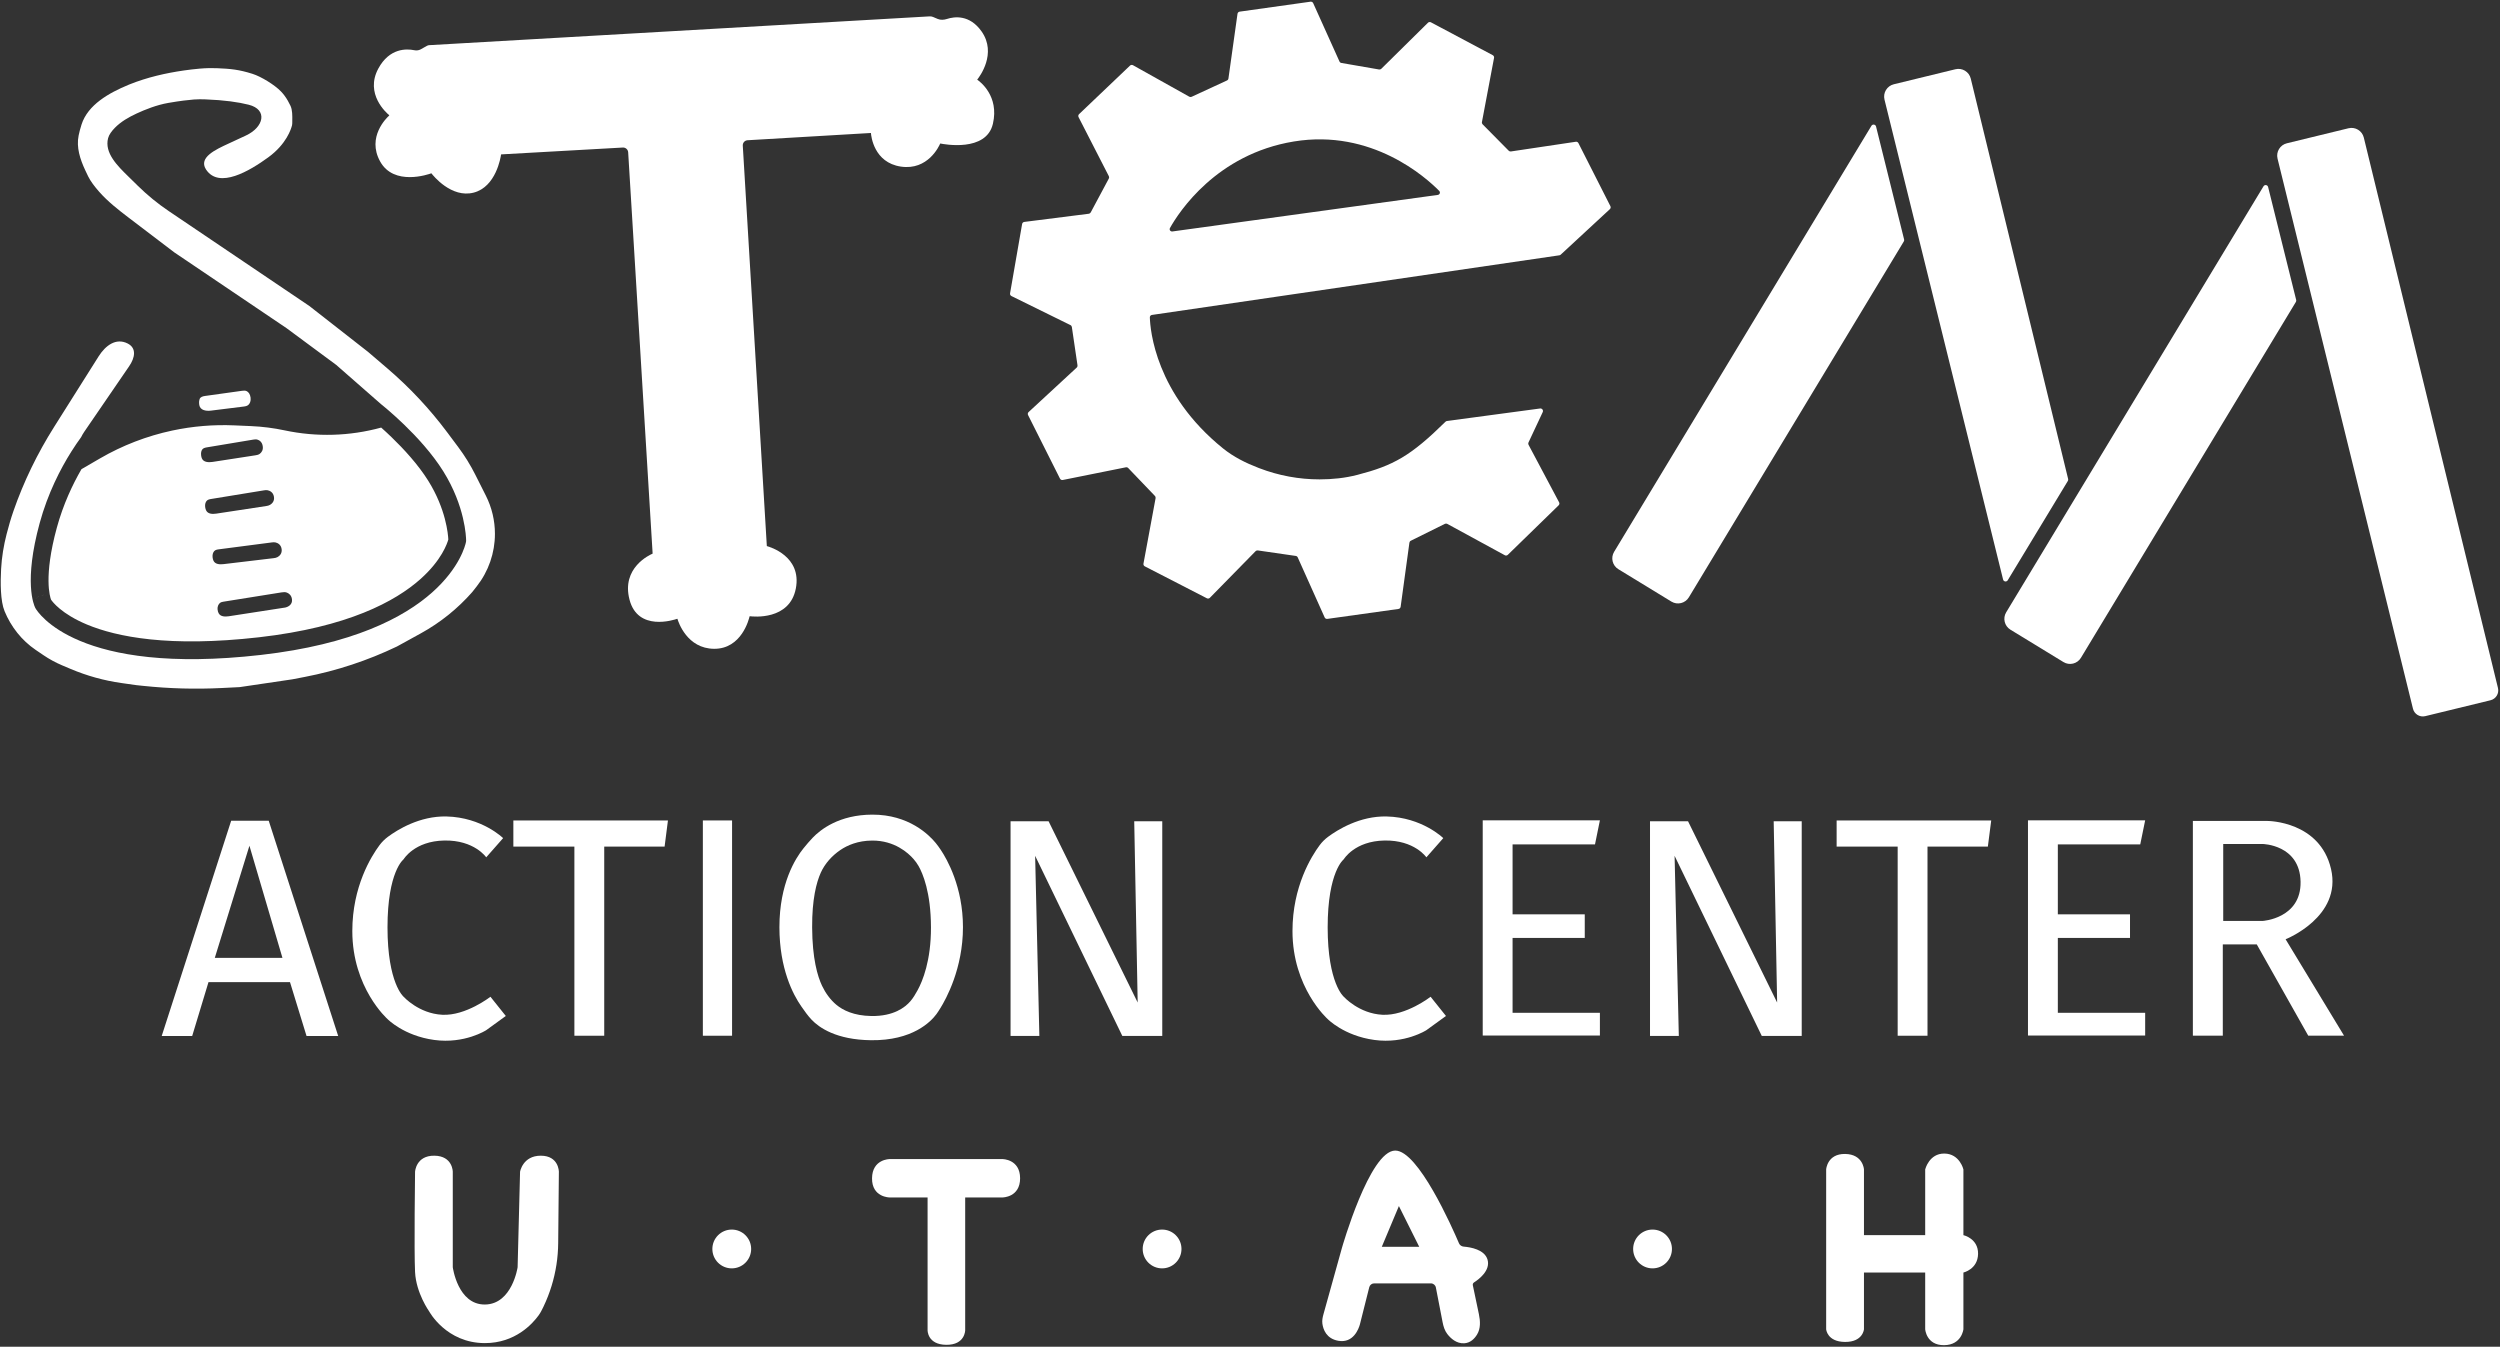<svg width="1318" height="710" viewBox="0 0 1318 710" fill="none" xmlns="http://www.w3.org/2000/svg">
<rect x="0" y="0" width="1318" height="710" fill="#333333" stroke="none"/>
<path d="M982.683 651.171V616.507C982.683 616.507 982.237 608.514 972.763 608.364C963.289 608.214 962.751 616.507 962.751 616.507V700.783C962.751 700.783 963.213 707.394 972.688 707.469C982.162 707.545 982.683 700.783 982.683 700.783V670.886H1014.96V700.783C1014.96 700.783 1015.54 709.239 1024.89 709.177C1034.23 709.115 1035.11 700.783 1035.11 700.783V670.886C1035.11 670.886 1042.72 669.158 1042.84 661.028C1042.96 652.898 1035.11 651.171 1035.11 651.171V616.507C1035.11 616.507 1033.17 608.258 1025.09 608.157C1017.02 608.056 1014.96 616.507 1014.96 616.507V651.171H982.683Z" fill="white"/>
<path d="M352.143 432.537H270.64V446.327H302.817V546.04H318.551V446.327H350.375L352.143 432.537Z" fill="white"/>
<path d="M1049.77 432.537H968.27V446.327H1000.45V546.04H1016.18V446.327H1048L1049.77 432.537Z" fill="white"/>
<path d="M391.594 76.764L404.265 287.801C404.269 287.859 404.3 287.906 404.356 287.921C405.715 288.288 422.827 293.258 419.563 310.258C416.31 327.2 396.96 325.089 395.309 324.877C395.238 324.868 395.188 324.904 395.172 324.974C394.837 326.455 390.951 342.114 376.516 342.047C362.183 341.98 357.616 327.848 357.165 326.322C357.143 326.247 357.077 326.208 357.002 326.234C355.284 326.836 336.343 333.052 331.896 316.204C327.425 299.266 342.74 292.441 343.988 291.916C344.041 291.893 344.066 291.844 344.062 291.786L331.172 80.29C331.082 78.82 329.821 77.699 328.351 77.782L264.279 81.388C264.214 81.392 264.163 81.43 264.154 81.494C263.96 82.888 261.54 98.475 249.751 101.542C237.939 104.615 228.29 92.478 227.48 91.427C227.444 91.379 227.396 91.366 227.34 91.386C225.938 91.899 207.663 98.274 200.39 85.092C193.264 72.176 203.912 62.049 205.173 60.916C205.236 60.859 205.235 60.766 205.169 60.712C203.836 59.616 192.232 49.538 199.444 36.154C205.349 25.195 214.471 25.674 218.315 26.458C219.481 26.696 220.722 26.611 221.76 26.029L225.117 24.149C225.471 23.951 225.865 23.836 226.27 23.813L490.101 8.63C490.714 8.594 491.328 8.701 491.895 8.94L494.356 9.982C495.889 10.63 497.637 10.511 499.22 9.996C503.173 8.709 511.184 7.622 517.484 16.562C525.726 28.258 516.29 40.592 515.25 41.886C515.199 41.949 515.218 42.035 515.285 42.081C516.551 42.947 526.887 50.533 523.458 65.263C519.945 80.352 497.472 76.01 495.782 75.661C495.718 75.648 495.668 75.675 495.642 75.735C495.112 76.98 489.222 89.963 474.923 87.829C460.701 85.708 459.281 71.71 459.17 70.233C459.164 70.159 459.101 70.11 459.027 70.115L394.108 73.933C392.631 74.02 391.506 75.288 391.594 76.764Z" fill="white"/>
<path d="M67.829 114.749L91.863 133.035L151.068 173.011L177.281 192.4L200.951 213.134C200.955 213.129 200.955 213.129 200.955 213.129L200.956 213.13L200.961 213.134L201.029 213.188C201.073 213.223 201.137 213.274 201.218 213.339L201.324 213.424L201.485 213.555C201.61 213.656 201.755 213.774 201.921 213.909C202.525 214.404 203.392 215.125 204.465 216.045C206.609 217.882 209.582 220.52 212.916 223.736C219.541 230.128 227.777 238.983 233.724 248.513C245.234 266.962 245.714 283.212 245.734 284.781C245.735 284.81 245.735 284.837 245.735 284.861C245.736 284.892 245.735 284.919 245.735 284.942C245.734 285.032 245.731 285.114 245.727 285.182C245.725 285.215 245.722 285.245 245.72 285.272C245.718 285.297 245.716 285.32 245.714 285.339C245.71 285.385 245.705 285.43 245.7 285.474C245.694 285.514 245.689 285.554 245.683 285.592C245.672 285.665 245.657 285.757 245.634 285.862C245.341 287.301 242.521 299.249 227.884 312.283C212.902 325.624 185.914 339.769 137.546 345.282C89.228 350.79 59.817 345.229 42.259 337.906C24.855 330.647 19.319 321.747 18.702 320.67C18.688 320.645 18.677 320.625 18.672 320.617C18.658 320.592 18.647 320.572 18.641 320.56C18.634 320.547 18.624 320.528 18.611 320.504C18.606 320.494 18.593 320.469 18.577 320.438L18.576 320.436C17.801 318.897 12.496 306.651 20.917 275.773C25.218 260.003 31.929 247.111 37.555 238.167C39.462 235.134 41.25 232.547 42.785 230.446C43.254 229.481 43.797 228.545 44.412 227.646L68.079 193.098C71.158 188.603 72.142 183.532 67.277 181.077C61.163 177.991 55.624 182.118 51.97 187.911L28.532 225.069C19.744 239.001 12.502 253.857 7.095 269.417C5.653 273.564 4.429 277.898 3.489 281.56C1.943 287.578 0.927 293.716 0.586 299.92C0.189 307.161 0.19 316.867 2.424 322.26C5.82 330.459 11.448 337.623 18.788 342.611L22.885 345.394C25.998 347.509 29.311 349.312 32.778 350.776L37.332 352.701C45.872 356.309 54.844 358.795 64.023 360.097L71.858 361.209L75.464 361.588C89.201 363.035 103.03 363.415 116.825 362.725L126.338 362.25L154.153 358.136L160.67 356.878C177.482 353.632 193.809 348.244 209.25 340.845L221.889 333.886C232.121 328.253 241.293 320.881 248.994 312.1L251.329 309.137C257.547 301.243 260.928 291.486 260.928 281.437C260.928 274.443 259.289 267.547 256.143 261.3L250.543 250.183C247.993 245.121 245.006 240.291 241.614 235.75L235.776 227.933C226.56 215.595 216.006 204.316 204.306 194.303L194.024 185.503L163.093 161.321L88.97 111.284C83.16 107.362 77.72 102.917 72.718 98.006L68.587 93.951C68.325 93.694 68.06 93.434 67.792 93.173L67.78 93.16L67.778 93.159C61.92 87.429 54.963 80.624 56.987 72.847C57.474 70.973 58.91 69.077 60.488 67.455C63.73 64.124 67.831 61.789 72.047 59.829C76.44 57.787 82.609 55.325 88.686 54.264C95.099 53.145 99.58 52.663 102.25 52.455C104.25 52.3 106.27 52.313 108.275 52.389C118.368 52.769 125.734 53.849 131.11 55.209C141.279 57.781 139.138 67.034 129.626 71.454L121.451 75.253C121.126 75.404 120.794 75.557 120.458 75.712L120.456 75.713C113.577 78.889 104.652 83.01 108.533 89.221C108.598 89.325 108.665 89.426 108.732 89.526C115.59 99.62 131.57 90.136 141.433 82.95C151.006 75.975 153.478 68.028 153.974 65.996C154.054 65.666 154.081 65.332 154.081 64.993C154.081 64.573 154.087 64.129 154.093 63.67C154.129 61.063 154.172 57.941 153.152 55.791C152.794 55.036 152.337 54.153 151.756 53.121C150.641 51.138 149.373 49.521 148.139 48.228C144.829 44.758 137.636 40.346 133.06 38.91C125.979 36.688 121.733 36.257 114.318 35.952C111.719 35.845 108.688 35.883 105.252 36.185C102.324 36.442 99.556 36.776 97.025 37.14C87.258 38.543 77.56 40.787 68.399 44.452C68.132 44.558 67.869 44.666 67.609 44.774C57.468 48.993 46.326 55.197 42.984 65.659C42.295 67.818 41.805 69.726 41.462 71.398C40.173 77.676 42.215 83.921 44.926 89.729C45.414 90.774 45.938 91.877 46.493 93.017C47.745 95.587 49.955 98.455 52.205 101.013C56.794 106.234 62.297 110.539 67.829 114.749Z" fill="white"/>
<path fill-rule="evenodd" clip-rule="evenodd" d="M42.946 247.35C38.305 255.366 33.323 265.87 29.95 278.236C22.889 304.127 26.372 314.751 26.912 316.145C27.652 317.247 32.394 323.647 45.863 329.264C61.535 335.801 89.239 341.365 136.486 335.979C183.464 330.624 208.47 317.033 221.657 305.291C232.87 295.306 235.809 286.417 236.355 284.412C236.229 281.72 235.141 268.473 225.78 253.469C220.424 244.886 212.813 236.647 206.415 230.475C204.425 228.555 202.57 226.851 200.962 225.419C184.374 229.969 166.93 230.478 150.093 226.896C144.258 225.654 138.329 224.9 132.369 224.641L123.529 224.256C112.558 223.779 101.57 224.696 90.83 226.985C77.426 229.842 64.559 234.803 52.708 241.683L42.946 247.35ZM108.923 264.096C109.493 263.405 110.422 263.204 111.306 263.06L139.183 258.507C139.828 258.401 140.486 258.326 141.124 258.466C142.255 258.715 144.02 259.487 144.42 261.879C144.816 264.239 143.386 265.546 142.362 266.163C141.759 266.527 141.058 266.672 140.362 266.778L114.065 270.779C112.036 271.088 109.677 271.01 108.724 269.193C108.456 268.683 108.245 268.055 108.156 267.288C107.973 265.703 108.424 264.702 108.923 264.096ZM115.345 289.603C114.457 289.719 113.522 289.889 112.93 290.562C112.412 291.151 111.928 292.137 112.06 293.727C112.124 294.497 112.314 295.131 112.565 295.65C113.459 297.497 115.814 297.651 117.852 297.408L144.265 294.264C144.965 294.18 145.669 294.058 146.285 293.714C147.328 293.131 148.8 291.871 148.481 289.499C148.158 287.095 146.419 286.267 145.297 285.981C144.664 285.82 144.004 285.874 143.356 285.958L115.345 289.603ZM115.982 317.875C116.511 317.441 117.203 317.303 117.879 317.195L148.425 312.307C149.381 312.154 150.373 312.063 151.269 312.427C152.326 312.857 153.638 313.805 153.923 315.887C154.337 318.901 151.638 319.946 150.744 320.207C150.557 320.262 150.367 320.294 150.175 320.324L120.707 324.878C118.665 325.194 116.277 325.146 115.286 323.332C114.995 322.8 114.775 322.14 114.709 321.328C114.557 319.459 115.322 318.418 115.982 317.875ZM109.085 235.838C108.104 236.002 107.055 236.249 106.533 237.097C106.156 237.708 105.863 238.651 106.029 240.063C106.096 240.632 106.222 241.125 106.384 241.551C107.185 243.665 109.79 243.874 112.024 243.529L134.702 240.031C135.478 239.911 136.264 239.747 136.898 239.285C137.785 238.638 138.869 237.371 138.507 235.161C138.139 232.921 136.718 232.082 135.703 231.767C135.006 231.552 134.266 231.639 133.546 231.759L109.085 235.838Z" fill="white"/>
<path d="M25.934 314.895L25.96 314.919L25.907 314.872L25.871 314.839C25.896 314.861 25.918 314.88 25.934 314.895Z" fill="white"/>
<path d="M25.66 314.661C25.673 314.672 25.689 314.685 25.706 314.698L25.656 314.66L25.613 314.628L25.542 314.574C25.589 314.608 25.63 314.638 25.66 314.661Z" fill="white"/>
<path d="M25.206 314.345C25.23 314.36 25.256 314.377 25.285 314.396C25.2 314.345 25.084 314.28 24.967 314.217C25.063 314.266 25.148 314.311 25.206 314.345Z" fill="white"/>
<path d="M24.382 313.945C24.422 313.961 24.467 313.98 24.514 314.001C24.342 313.942 24.095 313.871 23.842 313.81C24.06 313.855 24.255 313.904 24.382 313.945Z" fill="white"/>
<path d="M22.81 313.656C22.867 313.659 22.93 313.665 22.997 313.672C22.636 313.685 22.111 313.761 21.617 313.871C22.068 313.755 22.518 313.671 22.81 313.656Z" fill="white"/>
<path d="M20.441 314.271C20.476 314.254 20.513 314.237 20.552 314.22C19.983 314.595 19.185 315.35 18.815 315.835C19.171 315.362 19.94 314.605 20.441 314.271Z" fill="white"/>
<path d="M18.187 317.339C18.26 317.053 18.489 316.446 18.683 316.052C18.484 316.459 18.259 317.077 18.176 317.401L18.182 317.366L18.187 317.339Z" fill="white"/>
<path d="M18.081 318.198C18.086 318.11 18.099 317.97 18.117 317.821C18.1 317.988 18.086 318.158 18.081 318.276C18.081 318.248 18.081 318.221 18.081 318.198Z" fill="white"/>
<path d="M18.095 318.724C18.092 318.682 18.09 318.62 18.087 318.551C18.092 318.639 18.098 318.73 18.103 318.8C18.1 318.772 18.097 318.746 18.095 318.724Z" fill="white"/>
<path d="M18.137 319.067C18.134 319.046 18.13 319.017 18.125 318.985L18.134 319.046C18.139 319.077 18.144 319.108 18.148 319.135L18.143 319.106L18.137 319.067Z" fill="white"/>
<path d="M18.181 319.305L18.174 319.27L18.184 319.318L18.181 319.305Z" fill="white"/>
<path d="M18.244 319.569C18.237 319.541 18.229 319.511 18.221 319.479L18.232 319.521L18.244 319.569Z" fill="white"/>
<path d="M27.368 317.508L27.354 317.434L27.361 317.47L27.368 317.508Z" fill="white"/>
<path d="M27.416 317.853L27.412 317.815L27.406 317.764L27.401 317.722L27.407 317.766L27.412 317.806L27.416 317.853Z" fill="white"/>
<path d="M27.442 318.332C27.442 318.348 27.441 318.364 27.441 318.382C27.44 318.314 27.439 318.235 27.436 318.162L27.438 318.2L27.44 318.24C27.441 318.274 27.442 318.305 27.442 318.332Z" fill="white"/>
<path d="M27.348 319.26C27.366 319.157 27.384 319.031 27.399 318.909C27.386 319.023 27.372 319.134 27.358 319.221L27.348 319.26Z" fill="white"/>
<path d="M23.947 322.792C24.317 322.695 24.685 322.577 24.962 322.457C24.929 322.479 24.896 322.5 24.865 322.519C24.622 322.619 24.294 322.713 23.947 322.792Z" fill="white"/>
<path d="M21.712 322.871C21.976 322.926 22.27 322.975 22.516 323.001C22.468 323.003 22.423 323.003 22.382 323.003C22.195 322.979 21.952 322.929 21.712 322.871Z" fill="white"/>
<path d="M20.585 322.473C20.717 322.539 20.866 322.611 20.997 322.668C20.977 322.661 20.958 322.655 20.941 322.648L20.906 322.635C20.816 322.594 20.701 322.534 20.585 322.473Z" fill="white"/>
<path d="M20.01 322.122C20.079 322.17 20.156 322.224 20.224 322.269C20.203 322.257 20.185 322.245 20.169 322.235C20.125 322.205 20.068 322.164 20.01 322.122Z" fill="white"/>
<path d="M19.683 321.863L19.714 321.889C19.743 321.914 19.773 321.94 19.801 321.963L19.767 321.936C19.744 321.916 19.714 321.89 19.683 321.863Z" fill="white"/>
<path d="M19.477 321.673C19.499 321.695 19.522 321.717 19.544 321.737L19.524 321.719C19.511 321.707 19.495 321.69 19.477 321.673Z" fill="white"/>
<path d="M105.254 210.355C105.677 209.248 106.941 208.911 108.115 208.747L127.608 206.031C128.475 205.91 129.391 205.829 130.15 206.263C130.94 206.715 131.86 207.657 132.105 209.616C132.347 211.546 131.685 212.712 131.018 213.379C130.354 214.042 129.386 214.219 128.455 214.335L111.121 216.492C108.5 216.818 105.552 216.217 105.085 213.618C105.043 213.387 105.01 213.143 104.988 212.883C104.89 211.755 105.031 210.939 105.254 210.355Z" fill="white"/>
<path fill-rule="evenodd" clip-rule="evenodd" d="M805.841 234.489L821.96 264.823C822.239 265.348 822.138 265.994 821.712 266.409L794.922 292.504C794.501 292.914 793.863 293.001 793.348 292.721L763.002 276.187C762.619 275.978 762.159 275.969 761.768 276.163L743.771 285.083C743.374 285.28 743.1 285.661 743.04 286.101L738.418 319.892C738.336 320.485 737.871 320.952 737.278 321.035L699.759 326.282C699.17 326.364 698.597 326.047 698.354 325.504L684.164 293.864C683.976 293.446 683.588 293.153 683.135 293.087L663.102 290.184C662.68 290.123 662.254 290.267 661.955 290.571L637.838 315.168C637.427 315.587 636.792 315.689 636.271 315.421L603.539 298.579C603.014 298.308 602.728 297.726 602.836 297.146L609.228 262.63C609.306 262.207 609.176 261.773 608.879 261.462L594.792 246.749C594.475 246.418 594.011 246.272 593.562 246.362L560.289 253.049C559.698 253.168 559.101 252.877 558.83 252.338L541.992 218.82C541.724 218.287 541.841 217.642 542.279 217.237L567.644 193.786C567.969 193.486 568.124 193.046 568.06 192.609L565.083 172.402C565.019 171.967 564.746 171.591 564.351 171.397L533.229 156.076C532.697 155.813 532.401 155.231 532.502 154.646L538.859 118.096C538.959 117.517 539.426 117.072 540.008 116.998L574.007 112.688C574.437 112.634 574.814 112.375 575.018 111.992L584.576 94.131C584.783 93.744 584.787 93.28 584.586 92.89L568.619 61.752C568.348 61.225 568.457 60.582 568.886 60.173L595.745 34.586C596.17 34.181 596.809 34.1 597.321 34.387L627.008 50.986C627.382 51.195 627.833 51.213 628.222 51.033L646.866 42.416C647.279 42.225 647.567 41.838 647.63 41.387L652.411 7.277C652.494 6.685 652.959 6.221 653.55 6.138L690.906 0.892C691.495 0.809 692.068 1.125 692.312 1.667L706.175 32.421C706.357 32.826 706.729 33.114 707.166 33.189L727.053 36.634C727.479 36.708 727.914 36.572 728.221 36.268L752.817 11.992C753.234 11.581 753.869 11.488 754.385 11.763L786.973 29.09C787.49 29.365 787.768 29.944 787.659 30.519L781.274 64.359C781.193 64.791 781.329 65.235 781.638 65.548L795.402 79.468C795.702 79.772 796.128 79.914 796.551 79.851L830.757 74.736C831.326 74.65 831.887 74.94 832.147 75.454L849.002 108.687C849.273 109.22 849.157 109.868 848.718 110.274L822.806 134.254C822.608 134.438 822.359 134.557 822.091 134.596L607.299 166.032C606.656 166.126 606.179 166.666 606.197 167.316C606.384 173.841 609.109 207.639 644.806 236.421C650.341 240.884 656.755 244.082 663.393 246.631L663.953 246.846C674.083 250.736 684.841 252.73 695.692 252.73C702.402 252.73 709.116 252.034 715.611 250.352C734.596 245.436 743.637 240.461 762.067 222.331C762.274 222.127 762.547 221.99 762.834 221.952L811.939 215.354C812.989 215.213 813.778 216.288 813.329 217.247L805.811 233.294C805.633 233.675 805.644 234.118 805.841 234.489ZM618.117 122.022L757.989 102.763C759.04 102.618 759.504 101.408 758.76 100.652C751.762 93.543 723.212 67.832 682.132 74.587C641.269 81.307 621.544 111.777 616.812 120.198C616.291 121.124 617.064 122.167 618.117 122.022Z" fill="white"/>
<path d="M1003.7 127.27C1003.88 126.966 1003.93 126.601 1003.85 126.256L989.054 66.699C988.767 65.543 987.227 65.311 986.611 66.33L850.963 290.915C849.06 294.066 850.061 298.162 853.202 300.08L881.156 317.155C884.319 319.087 888.45 318.078 890.366 314.905L1003.7 127.27Z" fill="white"/>
<path d="M1210.4 159.16C1210.58 158.856 1210.63 158.491 1210.55 158.146L1195.75 98.589C1195.47 97.433 1193.93 97.2 1193.31 98.219L1057.66 322.805C1055.76 325.956 1056.76 330.052 1059.9 331.97L1087.86 349.044C1091.02 350.977 1095.15 349.967 1097.07 346.795L1210.4 159.16Z" fill="white"/>
<path d="M1090.33 252.549C1090.41 252.893 1090.35 253.256 1090.17 253.558L1058.48 305.909C1057.86 306.927 1056.32 306.693 1056.03 305.537L993.509 52.528C992.621 48.934 994.821 45.302 998.418 44.425L1030.9 36.508C1034.49 35.633 1038.11 37.835 1038.98 41.425L1090.33 252.549Z" fill="white"/>
<path d="M1316.93 362.709C1317.63 365.581 1315.87 368.476 1313 369.175L1278.58 377.555C1275.71 378.252 1272.82 376.499 1272.12 373.635L1200.72 83.637C1199.84 80.044 1202.04 76.416 1205.63 75.54L1238.12 67.621C1241.71 66.746 1245.33 68.946 1246.2 72.535L1316.93 362.709Z" fill="white"/>
<path d="M396.01 658.457C396.01 664.105 391.432 668.683 385.784 668.683C380.136 668.683 375.557 664.105 375.557 658.457C375.557 652.809 380.136 648.23 385.784 648.23C391.432 648.23 396.01 652.809 396.01 658.457Z" fill="white"/>
<path d="M622.879 658.457C622.879 664.105 618.3 668.683 612.652 668.683C607.004 668.683 602.426 664.105 602.426 658.457C602.426 652.809 607.004 648.23 612.652 648.23C618.3 648.23 622.879 652.809 622.879 658.457Z" fill="white"/>
<path d="M881.449 658.457C881.449 664.105 876.87 668.683 871.223 668.683C865.575 668.683 860.996 664.105 860.996 658.457C860.996 652.809 865.575 648.23 871.223 648.23C876.87 648.23 881.449 652.809 881.449 658.457Z" fill="white"/>
<path fill-rule="evenodd" clip-rule="evenodd" d="M717.231 697.065L721.873 678.619C722.172 677.43 723.241 676.596 724.467 676.596H754.365C755.646 676.596 756.747 677.505 756.991 678.763L760.541 697.08C760.971 699.296 761.63 701.493 763.008 703.28C764.788 705.587 767.829 708.412 771.944 708.177C775.164 707.993 777.318 705.827 778.698 703.576C780.65 700.392 780.437 696.466 779.67 692.811L776.471 677.57C776.349 676.992 776.617 676.403 777.115 676.086C779.485 674.576 785.896 669.875 784.235 664.098C782.692 658.73 775.18 657.502 771.68 657.221C770.591 657.134 769.619 656.506 769.19 655.501C765.485 646.822 747.656 606.579 735.586 606.579C722.077 606.579 707.475 657.863 707.432 658.016L697.72 692.896C697.273 694.501 696.934 696.154 697.157 697.805C697.569 700.853 699.226 705.742 705.536 706.86C713.554 708.28 716.32 700.454 716.939 698.227C717.01 697.972 717.072 697.717 717.134 697.461C717.166 697.33 717.198 697.198 717.231 697.065ZM748.221 657.317L737.5 635.829L728.484 657.317H748.221Z" fill="white"/>
<path fill-rule="evenodd" clip-rule="evenodd" d="M85.248 546.189L121.87 432.708H141.677L178.299 546.189H161.607L152.888 517.788H109.912L101.317 546.189H85.248ZM148.903 504.989L131.498 445.882L113.24 504.989H148.903Z" fill="white"/>
<path d="M265.244 441.861L256.334 451.986C256.334 451.986 250.119 442.849 234.287 443.119C218.454 443.389 212.796 452.998 212.796 452.998C212.796 452.998 204.291 459.369 204.291 488.902C204.291 518.435 212.796 525.493 212.796 525.493C212.796 525.493 220.772 534.359 233.171 534.989C245.571 535.618 258.561 525.493 258.561 525.493L266.661 535.618L256.334 543.111C256.334 543.111 244.996 550.453 228.922 548.261C212.848 546.069 204.291 537.238 204.291 537.238C204.291 537.238 185.742 520.848 185.742 490.849C185.742 467.354 195.751 451.384 200.091 445.564C201.343 443.885 202.829 442.411 204.511 441.163C209.423 437.522 221.223 430.097 235.406 430.443C254.163 430.9 265.244 441.861 265.244 441.861Z" fill="white"/>
<path d="M760.896 441.861L751.986 451.986C751.986 451.986 745.772 442.849 729.939 443.119C714.107 443.389 708.449 452.998 708.449 452.998C708.449 452.998 699.944 459.369 699.944 488.902C699.944 518.435 708.449 525.493 708.449 525.493C708.449 525.493 716.424 534.359 728.824 534.989C741.223 535.618 754.214 525.493 754.214 525.493L762.314 535.618L751.986 543.111C751.986 543.111 740.648 550.453 724.575 548.261C708.501 546.069 699.944 537.238 699.944 537.238C699.944 537.238 681.395 520.848 681.395 490.849C681.395 467.354 691.404 451.384 695.744 445.564C696.996 443.885 698.482 442.411 700.164 441.163C705.076 437.522 716.875 430.097 731.058 430.443C749.815 430.9 760.896 441.861 760.896 441.861Z" fill="white"/>
<path d="M370.547 432.537H385.946V546.04H370.547V432.537Z" fill="white"/>
<path fill-rule="evenodd" clip-rule="evenodd" d="M422.339 530.407C418.185 524.431 410.909 510.82 410.909 488.791C410.909 465.845 419.323 452.516 423.626 447.199C425.161 445.303 426.753 443.43 428.437 441.666C432.575 437.33 442.436 429.528 459.86 429.474C479.141 429.414 489.84 440.159 493.364 444.483C494.298 445.63 495.146 446.824 495.969 448.053C499.25 452.95 507.674 467.59 507.674 488.791C507.674 510.606 498.754 526.717 495.697 531.598C495.637 531.693 495.577 531.789 495.518 531.884C494.924 532.834 494.335 533.776 493.665 534.678C490.75 538.61 481.125 548.678 459.163 548.403C440.918 548.175 431.866 541.789 427.873 537.586C425.849 535.456 424.141 532.998 422.462 530.583L422.339 530.407ZM433.4 519.746C431.001 514.704 428.243 505.347 428.16 488.905C428.085 474.079 430.413 465.204 432.727 460.057C434.884 455.26 438.652 451.112 443.001 448.155C446.71 445.633 452.265 443.175 459.851 443.147C471.599 443.102 478.786 449.644 481.63 452.894C482.628 454.034 483.522 455.266 484.272 456.583C486.454 460.415 490.761 470.323 490.807 488.905C490.85 506.522 486.376 517.27 483.754 522.05C482.644 524.074 481.461 526.096 479.957 527.848C477.196 531.067 471.12 535.823 459.4 535.646C450.092 535.505 444.35 532.548 441.001 529.784C437.783 527.128 435.193 523.513 433.4 519.746Z" fill="white"/>
<path d="M547.95 546.147H532.764V432.959H552.81L599.786 528.531L597.964 432.959H612.745V546.147H591.687L545.723 451.182L547.95 546.147Z" fill="white"/>
<path d="M885.071 546.147H869.885V432.959H889.931L936.907 528.531L935.085 432.959H949.866V546.147H928.808L882.844 451.182L885.071 546.147Z" fill="white"/>
<path d="M843.468 432.476L840.884 445.16H797.429V482.038H835.482V494.488H797.429V533.949H843.468V545.929H781.692V432.476H843.468Z" fill="white"/>
<path d="M1130.93 432.476L1128.34 445.16H1084.89V482.038H1122.94V494.488H1084.89V533.949H1130.93V545.929H1069.15V432.476H1130.93Z" fill="white"/>
<path fill-rule="evenodd" clip-rule="evenodd" d="M1156.08 545.995H1171.86V497.873H1189.76L1216.9 545.995H1235.77L1204.97 495.178C1204.97 495.178 1234.81 483.427 1228.92 458.131C1223.06 432.944 1195.77 432.813 1195.54 432.813H1156.08V545.995ZM1172.08 444.947V485.525H1192.82C1192.82 485.525 1213.26 484.311 1212.86 464.781C1212.45 445.25 1192.82 444.947 1192.82 444.947H1172.08Z" fill="white"/>
<path d="M489.023 631.296H468.996C468.996 631.296 459.633 631.296 459.739 621.182C459.844 611.067 468.996 611.067 468.996 611.067H528.516C528.516 611.067 537.784 611.067 537.798 621.182C537.811 631.296 528.516 631.296 528.516 631.296H508.847V701.288C508.847 701.288 508.847 709.102 498.853 708.99C488.858 708.878 489.023 701.288 489.023 701.288V631.296Z" fill="white"/>
<path d="M238.705 668.09V617.75C238.705 617.75 238.705 609.386 228.986 609.28C219.266 609.174 218.818 617.75 218.818 617.75C218.818 617.75 218.262 659.473 218.818 670.628C219.375 681.783 226.276 691.395 226.276 691.395C226.276 691.395 235.227 708.086 255.658 708.086C271.658 708.086 280.786 697.85 283.993 693.41C284.935 692.106 285.663 690.669 286.357 689.217L286.541 688.832C289.89 681.831 292.189 674.376 293.365 666.705C293.936 662.988 294.24 659.235 294.276 655.475L294.638 617.75C294.638 617.75 294.638 609.28 285.105 609.28C275.571 609.28 274.18 617.75 274.18 617.75L272.886 668.09C272.886 668.09 270.031 687.588 255.674 687.742C241.318 687.897 238.705 668.09 238.705 668.09Z" fill="white"/>
</svg>
